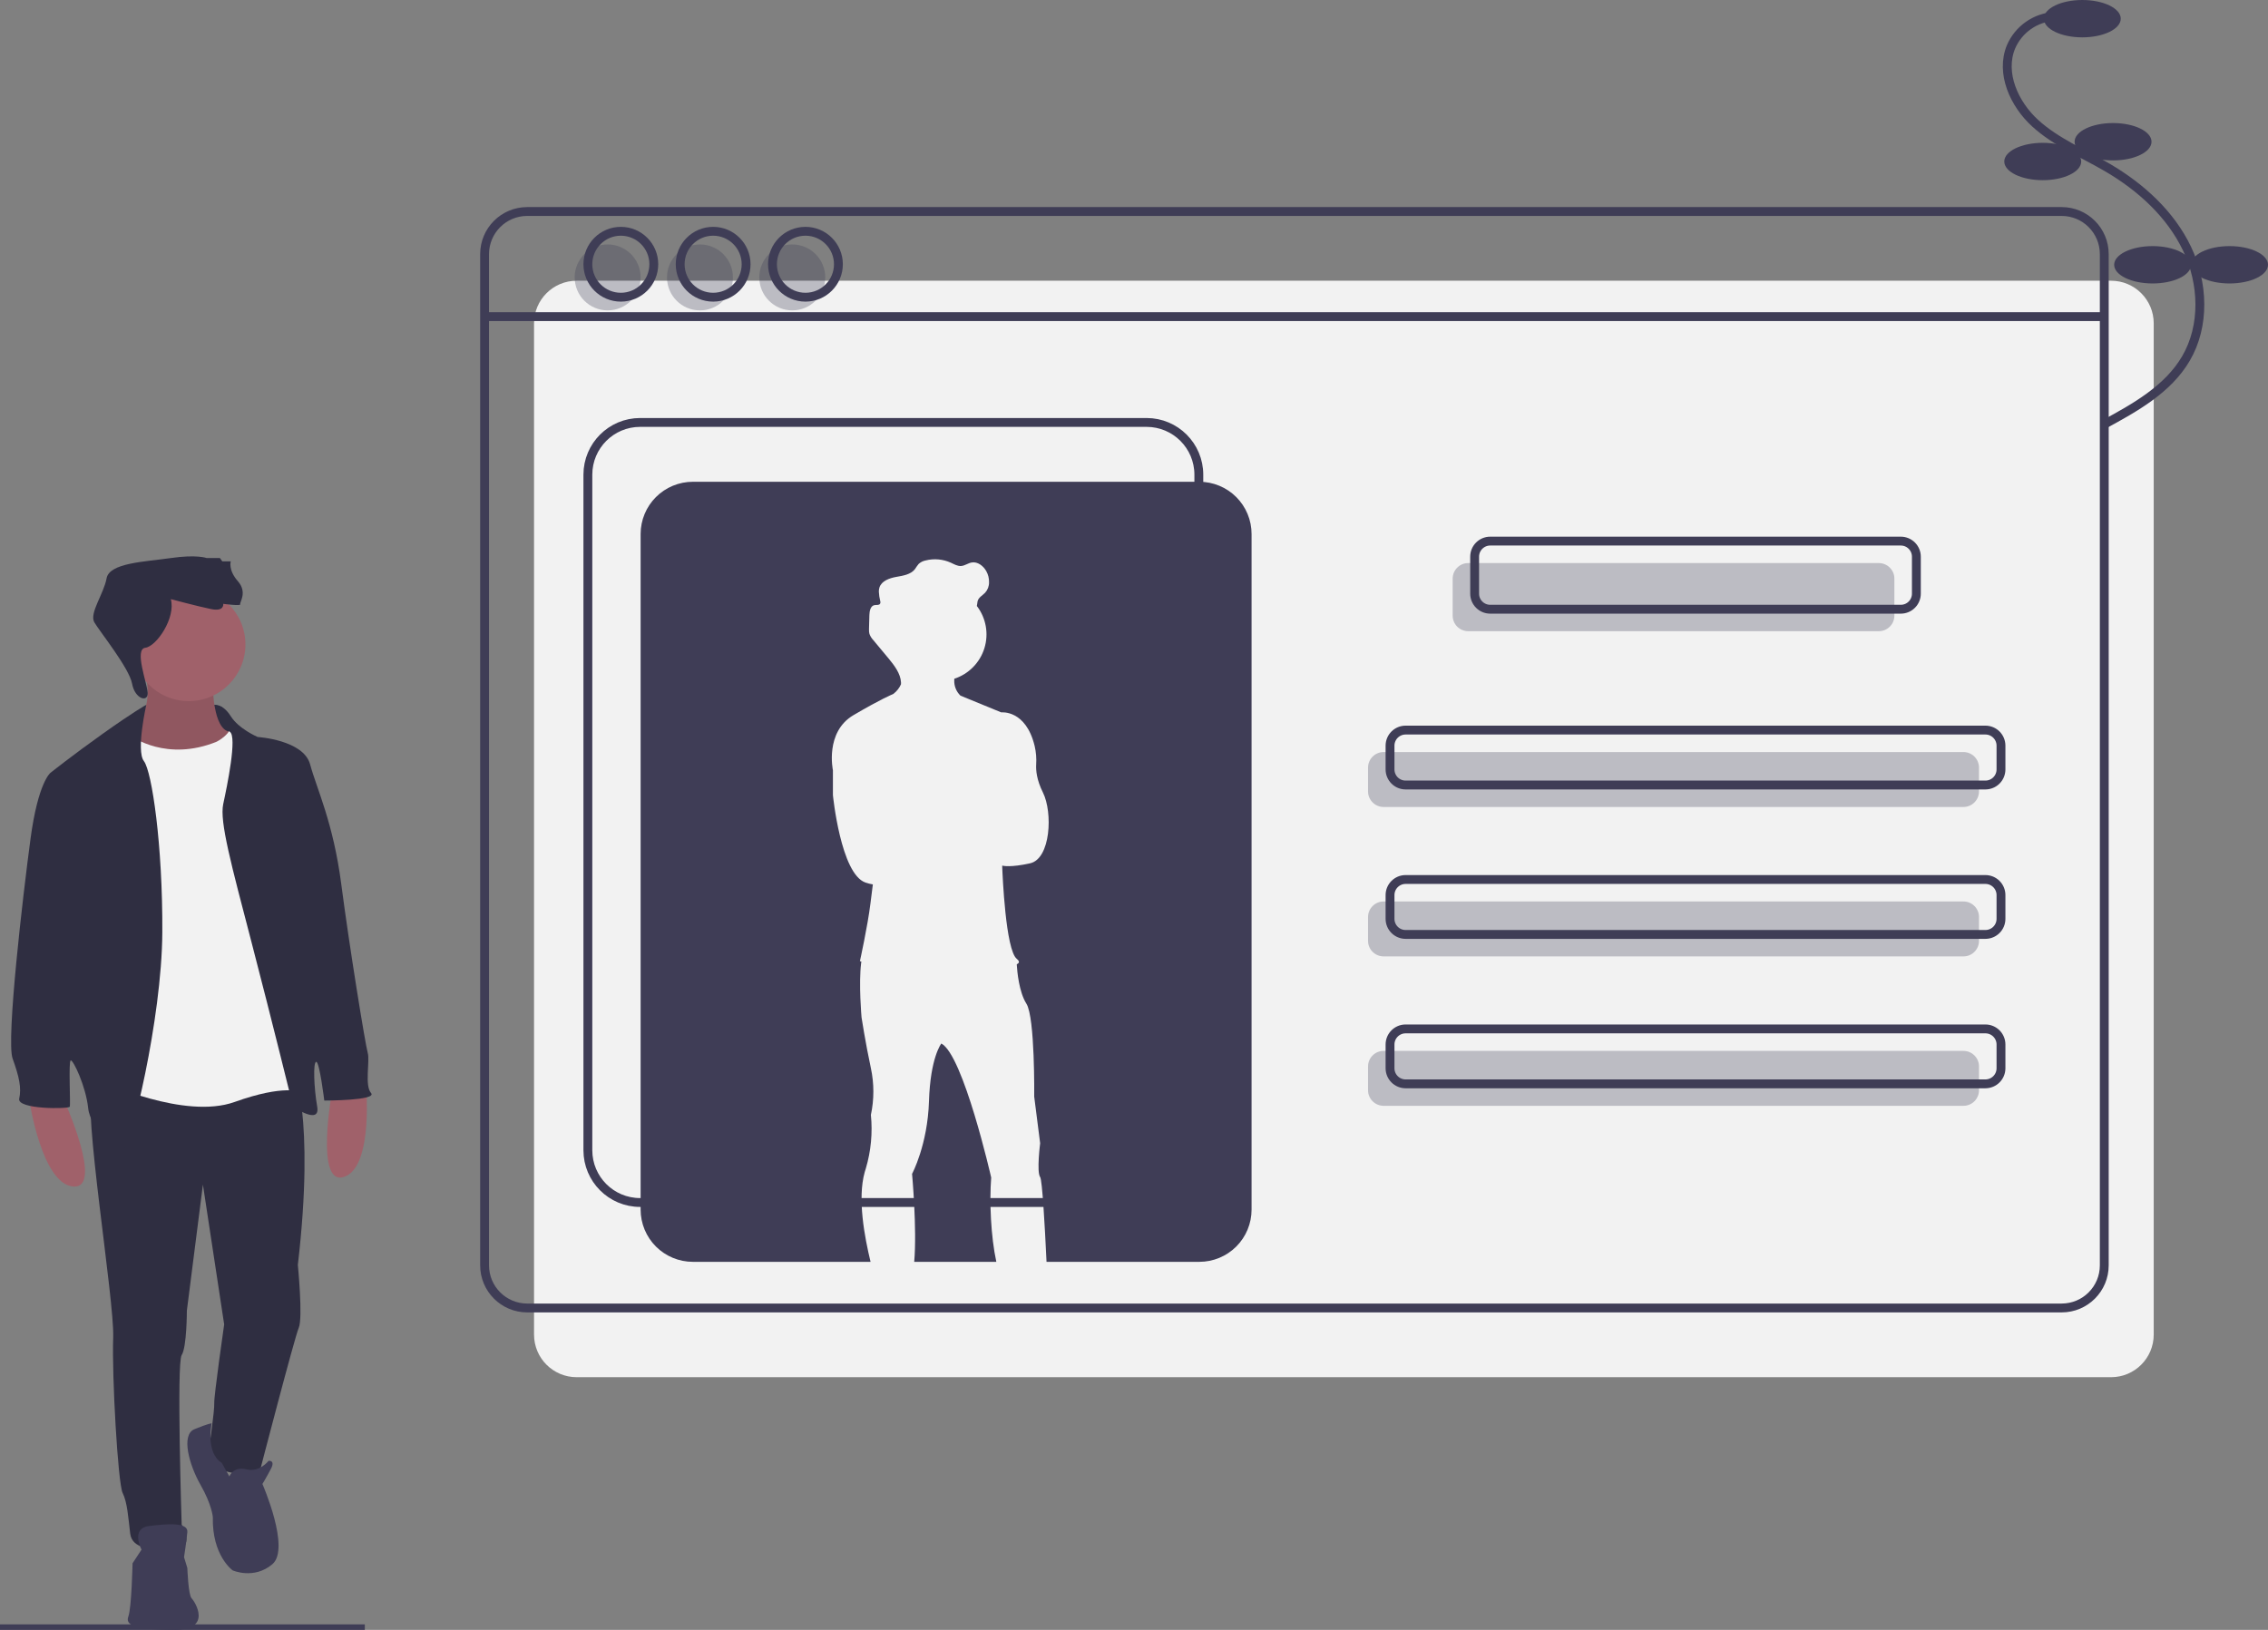 <svg width="256" height="184" viewBox="0 0 256 184" fill="none" xmlns="http://www.w3.org/2000/svg">
<rect x="0" y="0" width="256" height="184" fill="#808080" stroke="none"/>
<g clip-path="url(#clip0)">
<path d="M0 183.876H41.178" stroke="#3F3D56" stroke-miterlimit="10"/>
<path d="M238.289 31.691H65.091C62.433 31.691 60.279 33.845 60.279 36.502V150.661C60.279 153.319 62.433 155.473 65.091 155.473H238.289C240.946 155.473 243.101 153.319 243.101 150.661V36.502C243.101 33.845 240.946 31.691 238.289 31.691Z" fill="#F2F2F2"/>
<path d="M232.708 23.877H59.51C56.852 23.877 54.698 26.031 54.698 28.688V142.847C54.698 145.505 56.852 147.659 59.51 147.659H232.708C235.365 147.659 237.519 145.505 237.519 142.847V28.688C237.519 26.031 235.365 23.877 232.708 23.877Z" stroke="#3F3D56" stroke-miterlimit="10"/>
<path d="M54.698 35.744H237.519" stroke="#3F3D56" stroke-miterlimit="10"/>
<path opacity="0.3" d="M212.07 63.566H165.728C164.757 63.566 163.969 64.354 163.969 65.326V69.497C163.969 70.469 164.757 71.256 165.728 71.256H212.07C213.042 71.256 213.829 70.469 213.829 69.497V65.326C213.829 64.354 213.042 63.566 212.07 63.566Z" fill="#3F3D56"/>
<path opacity="0.3" d="M221.62 84.9H156.178C155.206 84.9 154.418 85.687 154.418 86.659V89.342C154.418 90.313 155.206 91.101 156.178 91.101H221.62C222.592 91.101 223.38 90.313 223.38 89.342V86.659C223.38 85.687 222.592 84.9 221.62 84.9Z" fill="#3F3D56"/>
<path opacity="0.3" d="M221.62 101.768H156.178C155.206 101.768 154.418 102.555 154.418 103.527V106.21C154.418 107.182 155.206 107.969 156.178 107.969H221.62C222.592 107.969 223.38 107.182 223.38 106.21V103.527C223.38 102.555 222.592 101.768 221.62 101.768Z" fill="#3F3D56"/>
<path opacity="0.3" d="M221.62 118.636H156.178C155.206 118.636 154.418 119.424 154.418 120.395V123.078C154.418 124.05 155.206 124.837 156.178 124.837H221.62C222.592 124.837 223.38 124.05 223.38 123.078V120.395C223.38 119.424 222.592 118.636 221.62 118.636Z" fill="#3F3D56"/>
<path d="M214.551 61.086H168.209C167.237 61.086 166.45 61.873 166.45 62.845V67.016C166.45 67.988 167.237 68.776 168.209 68.776H214.551C215.522 68.776 216.31 67.988 216.31 67.016V62.845C216.31 61.873 215.522 61.086 214.551 61.086Z" stroke="#3F3D56" stroke-miterlimit="10"/>
<path d="M224.101 82.419H158.659C157.687 82.419 156.899 83.207 156.899 84.178V86.861C156.899 87.833 157.687 88.621 158.659 88.621H224.101C225.073 88.621 225.861 87.833 225.861 86.861V84.178C225.861 83.207 225.073 82.419 224.101 82.419Z" stroke="#3F3D56" stroke-miterlimit="10"/>
<path d="M224.101 99.287H158.659C157.687 99.287 156.899 100.075 156.899 101.047V103.729C156.899 104.701 157.687 105.489 158.659 105.489H224.101C225.073 105.489 225.861 104.701 225.861 103.729V101.047C225.861 100.075 225.073 99.287 224.101 99.287Z" stroke="#3F3D56" stroke-miterlimit="10"/>
<path d="M224.101 116.155H158.659C157.687 116.155 156.899 116.943 156.899 117.915V120.597C156.899 121.569 157.687 122.357 158.659 122.357H224.101C225.073 122.357 225.861 121.569 225.861 120.597V117.915C225.861 116.943 225.073 116.155 224.101 116.155Z" stroke="#3F3D56" stroke-miterlimit="10"/>
<path opacity="0.3" d="M68.589 35.039C70.644 35.039 72.31 33.373 72.31 31.318C72.31 29.263 70.644 27.598 68.589 27.598C66.534 27.598 64.868 29.263 64.868 31.318C64.868 33.373 66.534 35.039 68.589 35.039Z" fill="#3F3D56"/>
<path opacity="0.3" d="M79.008 35.039C81.063 35.039 82.728 33.373 82.728 31.318C82.728 29.263 81.063 27.598 79.008 27.598C76.953 27.598 75.287 29.263 75.287 31.318C75.287 33.373 76.953 35.039 79.008 35.039Z" fill="#3F3D56"/>
<path opacity="0.3" d="M89.427 35.039C91.481 35.039 93.147 33.373 93.147 31.318C93.147 29.263 91.481 27.598 89.427 27.598C87.371 27.598 85.706 29.263 85.706 31.318C85.706 33.373 87.371 35.039 89.427 35.039Z" fill="#3F3D56"/>
<path d="M70.077 33.551C72.132 33.551 73.798 31.885 73.798 29.83C73.798 27.775 72.132 26.109 70.077 26.109C68.022 26.109 66.356 27.775 66.356 29.83C66.356 31.885 68.022 33.551 70.077 33.551Z" stroke="#3F3D56" stroke-miterlimit="10"/>
<path d="M80.496 33.551C82.551 33.551 84.217 31.885 84.217 29.83C84.217 27.775 82.551 26.109 80.496 26.109C78.441 26.109 76.775 27.775 76.775 29.83C76.775 31.885 78.441 33.551 80.496 33.551Z" stroke="#3F3D56" stroke-miterlimit="10"/>
<path d="M90.915 33.551C92.97 33.551 94.636 31.885 94.636 29.83C94.636 27.775 92.97 26.109 90.915 26.109C88.86 26.109 87.194 27.775 87.194 29.83C87.194 31.885 88.86 33.551 90.915 33.551Z" stroke="#3F3D56" stroke-miterlimit="10"/>
<path d="M112.46 142.45C111.837 139.58 111.672 135.66 111.881 132.934C111.881 132.934 108.731 119.096 106.253 117.804L106.252 117.805C106.214 117.854 105.011 119.431 104.859 124.31C104.704 129.267 102.949 132.52 102.949 132.52C102.949 132.52 103.517 138.699 103.192 142.45L112.46 142.45Z" fill="#3F3D56"/>
<path d="M135.374 54.388H78.207C77.433 54.388 76.666 54.541 75.95 54.837C75.235 55.133 74.585 55.568 74.037 56.115C73.49 56.663 73.055 57.313 72.759 58.028C72.463 58.744 72.31 59.511 72.31 60.285V136.553C72.31 137.327 72.463 138.094 72.759 138.81C73.055 139.525 73.49 140.175 74.037 140.723C74.585 141.27 75.235 141.705 75.95 142.001C76.666 142.297 77.433 142.45 78.207 142.45H98.264C97.594 139.672 96.761 135.333 97.605 132.316L97.604 132.314L97.605 132.315C97.644 132.174 97.686 132.036 97.733 131.901C98.312 129.943 98.505 127.891 98.302 125.86C98.674 124.124 98.674 122.329 98.302 120.593C97.682 117.701 97.248 114.861 97.248 114.861C97.248 114.861 96.906 111.041 97.205 108.698C97.211 108.647 97.219 108.598 97.226 108.548C97.121 108.524 97.062 108.51 97.062 108.51C97.062 108.51 97.94 104.535 98.25 102.004C98.323 101.407 98.419 100.65 98.523 99.843C98.237 99.795 97.956 99.724 97.682 99.629C94.893 98.648 94.016 89.767 94.016 89.767V86.953C94.016 86.953 93.086 82.641 96.339 80.731C99.472 78.891 100.722 78.388 100.811 78.353C100.835 78.336 100.858 78.32 100.882 78.301C101.236 78.023 101.516 77.663 101.698 77.251C101.703 77.18 101.704 77.11 101.701 77.04C101.648 76.031 100.946 75.114 100.28 74.313C99.712 73.63 99.143 72.947 98.575 72.265C98.38 72.061 98.23 71.819 98.136 71.554C98.1 71.408 98.084 71.257 98.089 71.106C98.089 71.051 98.089 70.995 98.09 70.94C98.1 70.43 98.113 69.921 98.132 69.413C98.148 68.968 98.26 68.407 98.695 68.316C98.921 68.268 99.221 68.351 99.341 68.153C99.381 68.072 99.391 67.978 99.37 67.89C99.368 67.897 99.368 67.903 99.366 67.91C99.365 67.902 99.363 67.893 99.362 67.885C99.272 67.529 99.218 67.164 99.2 66.797C99.195 66.632 99.219 66.466 99.27 66.308C99.522 65.57 100.391 65.268 101.158 65.128C101.926 64.989 102.787 64.869 103.269 64.256C103.398 64.052 103.538 63.856 103.688 63.667C103.909 63.466 104.18 63.329 104.473 63.271C105.426 63.03 106.432 63.119 107.327 63.524C107.699 63.694 108.072 63.922 108.479 63.896C108.902 63.869 109.263 63.572 109.681 63.499C110.355 63.382 111 63.888 111.332 64.486C111.544 64.867 111.649 65.297 111.638 65.732C111.646 66.165 111.49 66.585 111.201 66.908C110.91 67.216 110.477 67.428 110.357 67.833C110.308 67.998 110.319 68.176 110.276 68.343C110.27 68.364 110.261 68.383 110.254 68.403C110.262 68.414 110.271 68.424 110.279 68.434C110.787 69.103 111.127 69.884 111.271 70.711C111.416 71.539 111.36 72.389 111.11 73.19C110.859 73.992 110.42 74.722 109.829 75.319C109.239 75.917 108.514 76.364 107.716 76.625C107.714 76.677 107.712 76.729 107.712 76.782C107.697 77.107 107.752 77.432 107.874 77.734C107.995 78.037 108.18 78.309 108.416 78.534L113.017 80.421C113.017 80.421 115.787 80.085 116.787 84.219C116.947 84.906 117.004 85.613 116.958 86.317C116.921 86.94 117.006 88.037 117.716 89.457C118.852 91.729 118.594 96.944 116.27 97.46C114.069 97.95 113.213 97.744 113.129 97.721L113.124 97.812C113.16 98.791 113.508 107.231 114.773 108.252C115.123 108.535 115.056 108.725 114.769 108.854L114.77 108.855C114.77 108.855 114.772 108.909 114.777 109.007C114.815 109.624 115.01 111.975 115.857 113.312C116.838 114.861 116.735 123.795 116.735 123.795L117.406 129.061C117.406 129.061 116.993 132.314 117.406 132.882C117.641 133.204 117.925 138.192 118.127 142.45H135.374C136.938 142.45 138.438 141.828 139.544 140.723C140.65 139.617 141.271 138.117 141.271 136.553V60.285C141.271 59.511 141.119 58.744 140.822 58.028C140.526 57.313 140.092 56.663 139.544 56.115C138.997 55.568 138.347 55.133 137.631 54.837C136.916 54.541 136.149 54.388 135.374 54.388Z" fill="#3F3D56"/>
<path d="M129.421 47.69H72.253C68.996 47.69 66.356 50.331 66.356 53.587V129.855C66.356 133.112 68.996 135.752 72.253 135.752H129.421C132.678 135.752 135.318 133.112 135.318 129.855V53.587C135.318 50.331 132.678 47.69 129.421 47.69Z" stroke="#3F3D56" stroke-miterlimit="10"/>
<path d="M25.011 79.784C25.011 79.784 22.698 79.1 22.201 79.844C21.705 80.588 22.878 85.983 22.878 85.983L27.974 86.293L26.196 81.802L25.011 79.784Z" fill="#2F2E41"/>
<path d="M7.18 124.085C7.18 124.085 11.817 134.266 8.246 133.946C4.675 133.627 3.289 124.085 3.289 124.085H7.18Z" fill="#A0616A"/>
<path d="M37.51 123.025C37.51 123.025 35.475 134.026 38.863 132.851C42.251 131.676 41.285 122.082 41.285 122.082L37.51 123.025Z" fill="#A0616A"/>
<path d="M24.024 77.231C24.024 77.231 23.971 82.349 25.943 82.615C27.915 82.882 24.823 85.6 24.823 85.6L21.305 86.293L16.241 85.92L14.003 83.041C14.003 83.041 17.947 81.176 16.241 75.366L24.024 77.231Z" fill="#A0616A"/>
<path opacity="0.1" d="M24.024 77.231C24.024 77.231 23.971 82.349 25.943 82.615C27.915 82.882 24.823 85.6 24.823 85.6L21.305 86.293L16.241 85.92L14.003 83.041C14.003 83.041 17.947 81.176 16.241 75.366L24.024 77.231Z" fill="black"/>
<path d="M33.086 120.514C33.086 120.514 35.591 125.898 33.619 142.795C33.619 142.795 34.205 148.765 33.725 149.884C33.245 151.004 29.301 166.195 29.301 166.195C29.301 166.195 24.237 167.315 23.544 163.956C23.544 163.956 24.237 159.159 24.184 158.413C24.131 157.667 25.303 149.511 25.303 149.511L22.904 133.733L21.092 147.965C21.092 147.965 21.092 152.07 20.506 152.976C19.919 153.882 20.506 172.112 20.506 172.112C20.506 172.112 22.158 174.884 19.653 174.937C17.148 174.99 14.909 174.884 14.696 173.125C14.482 171.366 14.376 169.607 13.843 168.541C13.31 167.474 12.617 155.268 12.777 151.004C12.937 146.739 9.259 124.832 10.431 122.539C11.604 120.247 33.086 120.514 33.086 120.514Z" fill="#2F2E41"/>
<path d="M21.305 79.15C24.838 79.15 27.702 76.287 27.702 72.754C27.702 69.221 24.838 66.357 21.305 66.357C17.773 66.357 14.909 69.221 14.909 72.754C14.909 76.287 17.773 79.15 21.305 79.15Z" fill="#A0616A"/>
<path d="M14.909 83.148C14.909 83.148 18.8 86.026 24.451 83.734C24.451 83.734 26.316 82.828 26.156 81.442C25.996 80.056 30.047 92.583 30.047 92.583L34.152 114.384L33.939 123.286C33.939 123.286 32.126 122.38 26.476 124.405C20.826 126.431 11.604 122.113 11.604 122.113L11.924 99.246L12.244 85.92L13.097 82.988C13.097 82.988 13.523 82.189 14.909 83.148Z" fill="#F2F2F2"/>
<path d="M24.202 79.57C24.202 79.57 25.143 79.417 26.049 80.856C26.956 82.295 29.088 83.201 29.088 83.201C29.088 83.201 34.258 83.521 35.005 86.293C35.751 89.065 37.616 92.849 38.523 99.832C39.429 106.815 41.241 117.955 41.508 118.862C41.774 119.768 41.134 122.54 41.881 123.392C42.627 124.245 36.604 124.245 36.604 124.245C36.604 124.245 36.071 119.874 35.697 119.874C35.324 119.874 35.431 122.806 35.804 124.938C36.177 127.07 33.086 124.938 33.086 124.938C33.086 124.938 30.687 115.184 28.395 106.388C26.103 97.593 24.77 92.743 25.197 90.77C25.623 88.798 26.796 83.148 25.943 82.615C25.09 82.082 24.202 79.57 24.202 79.57Z" fill="#2F2E41"/>
<path d="M16.515 79.565C16.515 79.565 15.122 80.323 11.604 82.828C8.086 85.334 5.688 87.252 5.688 87.252C5.688 87.252 4.302 88.319 3.449 94.662C2.596 101.005 0.677 117.422 1.423 119.501C2.17 121.58 2.436 122.806 2.169 124.032C1.903 125.258 7.766 125.205 7.873 124.938C7.98 124.672 7.713 119.821 7.98 119.714C8.246 119.608 9.685 122.593 9.952 125.098C10.218 127.603 13.31 129.576 14.003 129.576C14.696 129.576 18.267 115.13 18.321 105.269C18.374 95.408 17.148 87.093 16.242 85.92C15.336 84.747 16.515 79.565 16.515 79.565Z" fill="#2F2E41"/>
<path d="M25.89 166.675C25.89 166.675 26.316 165.502 27.808 165.875C29.301 166.248 30.314 164.916 30.314 164.916C30.314 164.916 31.113 164.809 30.58 165.822C30.047 166.835 29.621 167.528 29.621 167.528C29.621 167.528 32.819 174.83 30.74 176.589C28.661 178.348 26.263 177.282 26.263 177.282C26.263 177.282 23.917 175.63 24.024 171.259C24.024 171.259 23.917 169.873 22.638 167.634C21.359 165.396 20.399 161.984 21.945 161.345C23.491 160.705 23.889 160.681 23.889 160.681C23.889 160.681 23.166 163.99 25.034 165.146L25.89 166.675Z" fill="#3F3D56"/>
<path d="M15.975 174.937C15.975 174.937 14.696 172.538 16.828 172.272C18.96 172.005 21.252 171.845 21.146 172.965C21.039 174.084 20.773 175.79 20.773 175.79L21.146 177.016C21.146 177.016 21.252 180.054 21.625 180.427C21.999 180.8 24.024 183.999 19.706 183.999C15.389 183.999 14.11 183.519 14.483 182.506C14.856 181.493 14.962 176.483 14.962 176.483L15.975 174.937Z" fill="#3F3D56"/>
<path d="M19.28 67.637C19.28 67.637 22.265 68.436 23.811 68.756C25.357 69.076 25.197 68.17 25.197 68.17C25.197 68.17 27.222 68.436 27.116 68.223C27.009 68.01 27.968 66.891 26.849 65.611C25.73 64.332 26.049 63.372 26.049 63.372H25.09L24.823 62.999H23.331C23.331 62.999 22.212 62.573 19.28 62.999C16.348 63.426 12.35 63.532 12.03 65.291C11.711 67.05 10.058 69.236 10.645 70.249C11.231 71.261 14.589 75.419 14.909 77.178C15.229 78.937 16.722 79.328 16.668 78.226C16.615 77.125 15.122 73.287 16.401 73.127C17.681 72.967 19.866 69.716 19.28 67.637Z" fill="#2F2E41"/>
<path d="M231.908 1.85C230.851 1.91 229.831 2.263 228.963 2.87C228.095 3.476 227.413 4.313 226.994 5.286C225.766 8.256 227.348 11.745 229.723 13.911C232.098 16.077 235.149 17.315 237.921 18.942C241.644 21.128 244.99 24.162 246.853 28.057C248.716 31.952 248.914 36.776 246.724 40.497C244.691 43.951 240.996 46.018 237.471 47.924" stroke="#3F3D56" stroke-miterlimit="10"/>
<path d="M235.039 4.217C237.436 4.217 239.38 3.273 239.38 2.109C239.38 0.944 237.436 0 235.039 0C232.641 0 230.698 0.944 230.698 2.109C230.698 3.273 232.641 4.217 235.039 4.217Z" fill="#3F3D56"/>
<path d="M238.511 18.108C240.909 18.108 242.853 17.164 242.853 16C242.853 14.835 240.909 13.891 238.511 13.891C236.114 13.891 234.17 14.835 234.17 16C234.17 17.164 236.114 18.108 238.511 18.108Z" fill="#3F3D56"/>
<path d="M230.574 20.341C232.971 20.341 234.915 19.397 234.915 18.233C234.915 17.068 232.971 16.124 230.574 16.124C228.176 16.124 226.232 17.068 226.232 18.233C226.232 19.397 228.176 20.341 230.574 20.341Z" fill="#3F3D56"/>
<path d="M242.977 32C245.374 32 247.318 31.056 247.318 29.891C247.318 28.727 245.374 27.783 242.977 27.783C240.579 27.783 238.636 28.727 238.636 29.891C238.636 31.056 240.579 32 242.977 32Z" fill="#3F3D56"/>
<path d="M251.659 32C254.056 32 256 31.056 256 29.891C256 28.727 254.056 27.783 251.659 27.783C249.261 27.783 247.318 28.727 247.318 29.891C247.318 31.056 249.261 32 251.659 32Z" fill="#3F3D56"/>
</g>
<defs>
<clipPath id="clip0">
<rect width="256" height="184" fill="white"/>
</clipPath>
</defs>
</svg>

